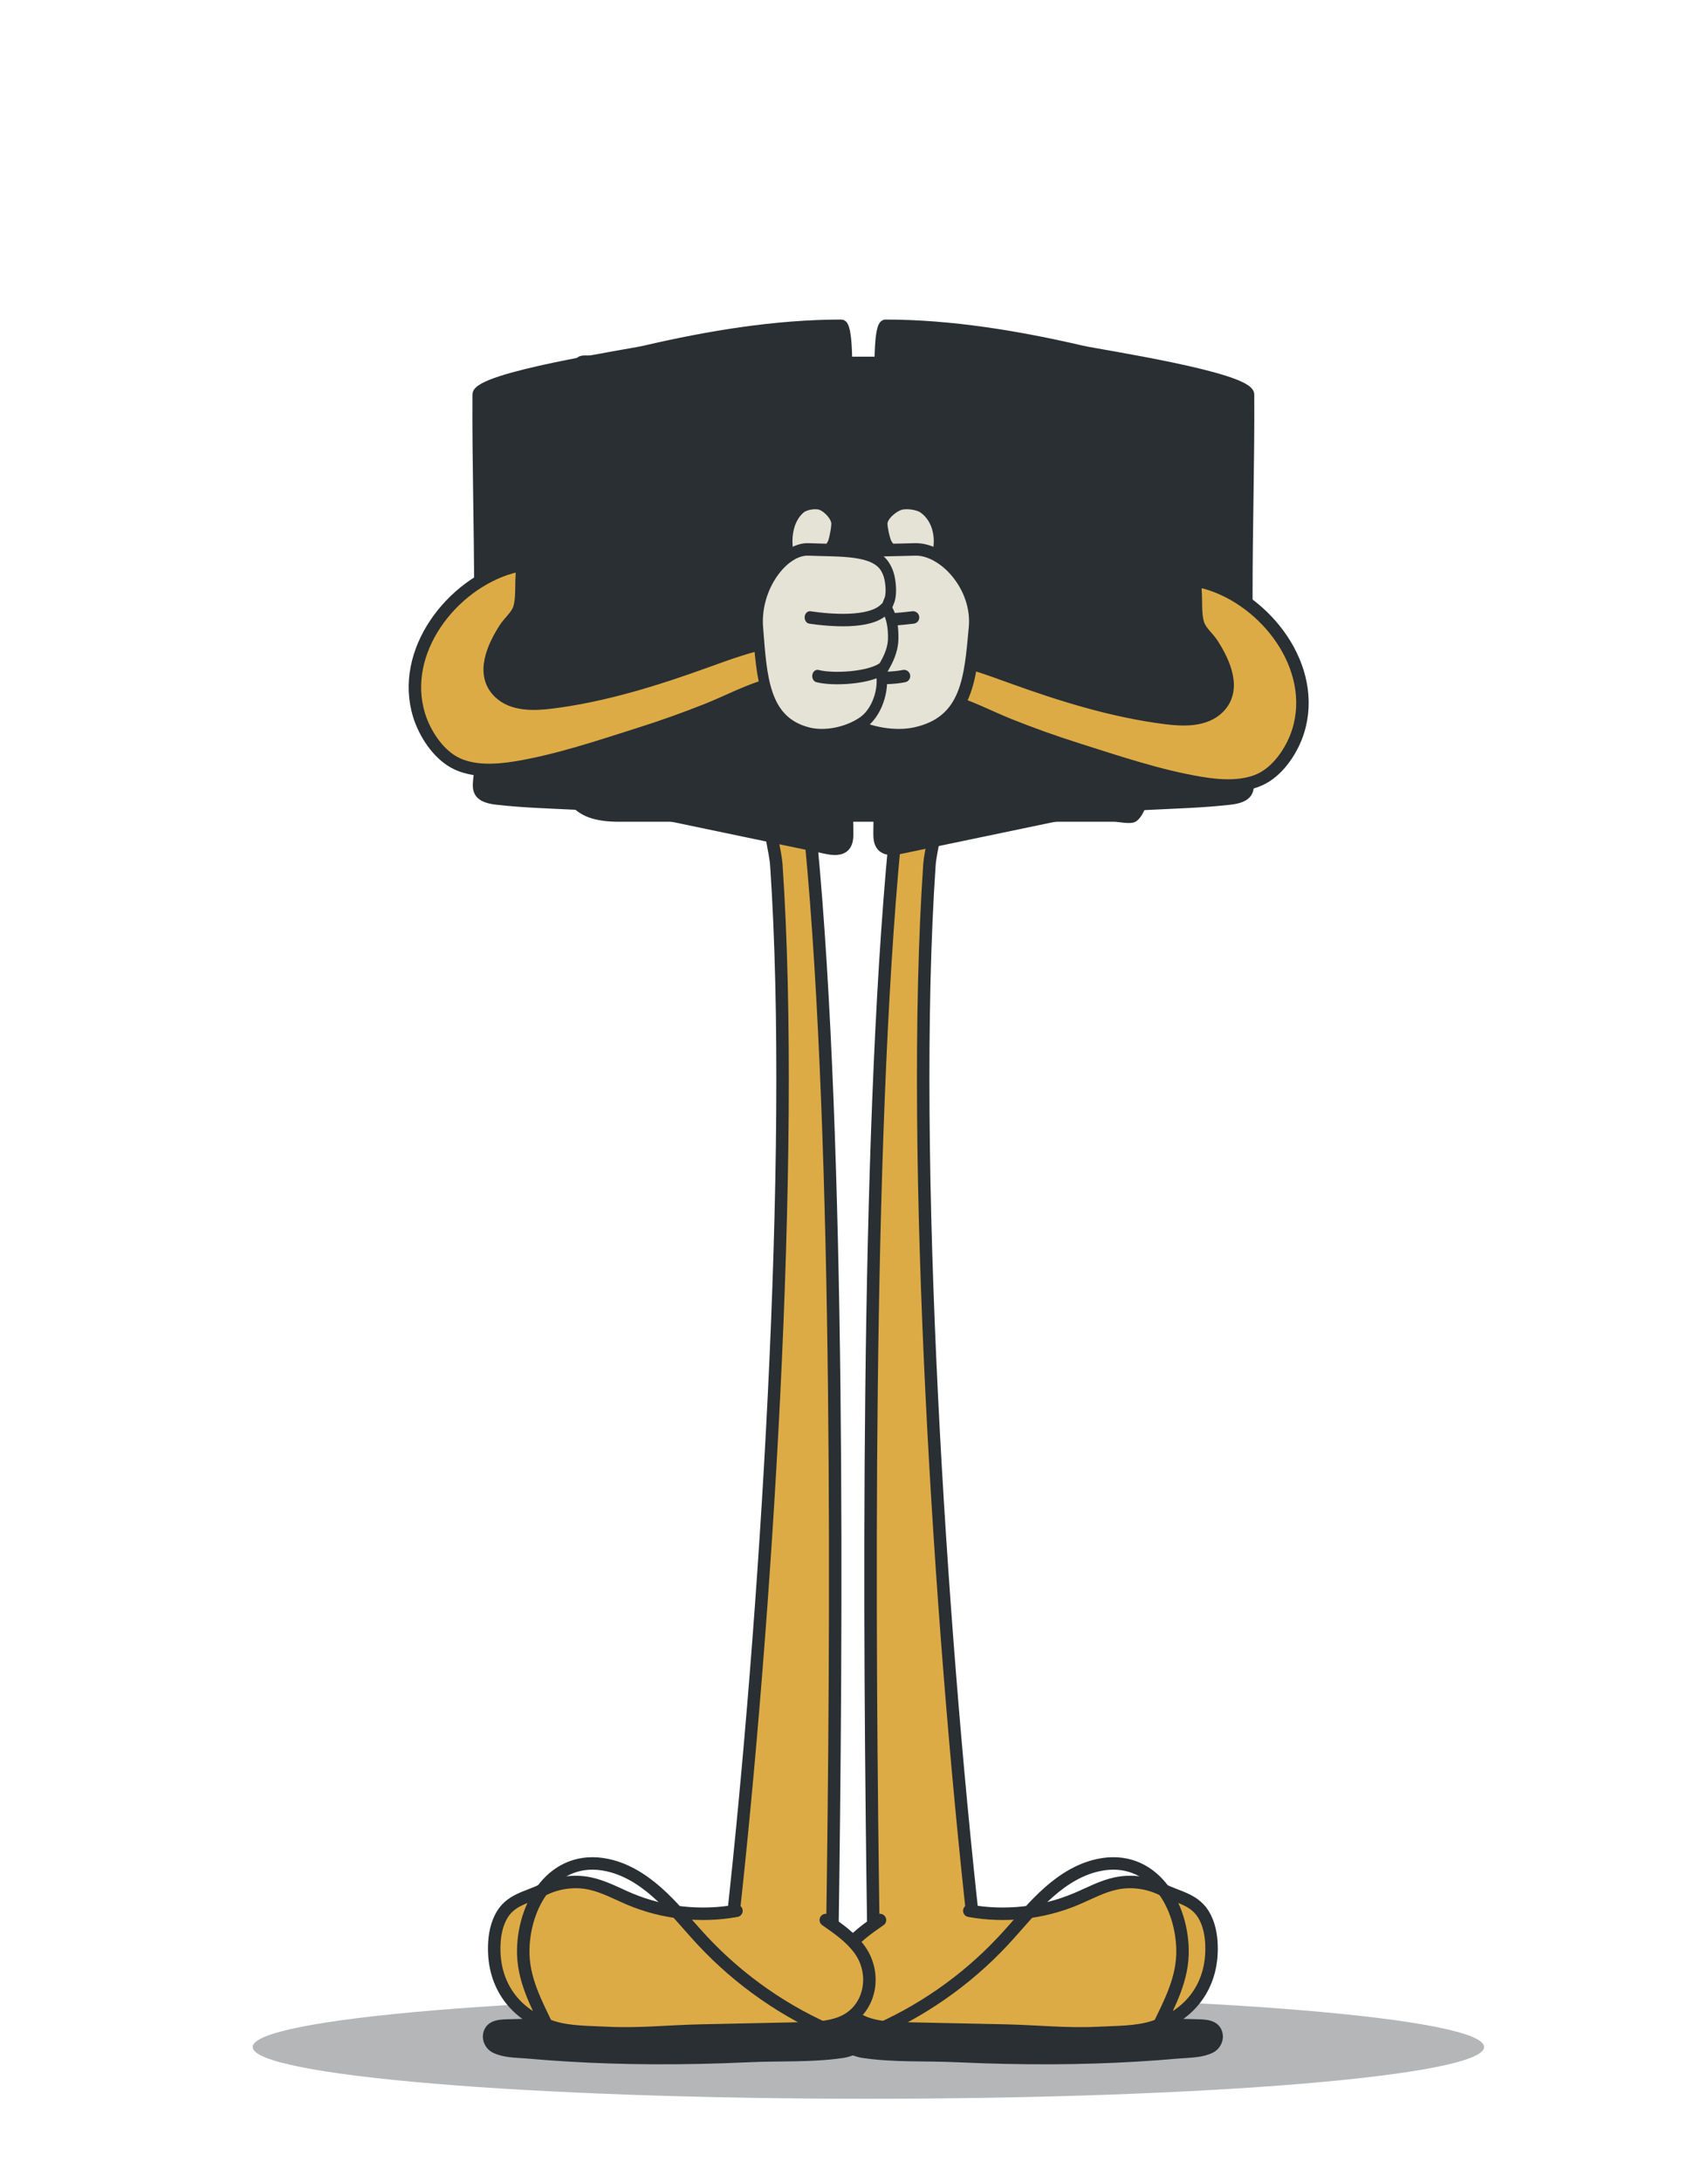 <svg xmlns="http://www.w3.org/2000/svg" xmlns:xlink="http://www.w3.org/1999/xlink" viewBox="0 0 548 700" width="548" height="700" preserveAspectRatio="xMidYMid meet" style="width: 100%; height: 100%; transform: translate3d(0px, 0px, 0px); content-visibility: visible;"><defs><clipPath id="__lottie_element_40"><rect width="548" height="700" x="0" y="0"></rect></clipPath></defs><g clip-path="url(#__lottie_element_40)"><g transform="matrix(0.91,0,0,1,274,350)" opacity="0.35" style="display: block;"><g opacity="1" transform="matrix(1,0,0,1,5.079,306.603)"><path fill="rgb(41,47,51)" fill-opacity="1" d=" M0,-16.603 C119.806,-16.603 217.079,-9.163 217.079,0 C217.079,9.163 119.806,16.603 0,16.603 C-119.806,16.603 -217.079,9.163 -217.079,0 C-217.079,-9.163 -119.806,-16.603 0,-16.603z"></path></g></g><g transform="matrix(1,0,0,1,148.5,241.5)" opacity="1" style="display: block;"><g opacity="1" transform="matrix(1,0,0,1,179.793,412.924)"><path fill="rgb(41,47,51)" fill-opacity="1" d=" M55.774,3.893 C53.742,4.176 51.639,4.214 49.683,4.389 C45.241,4.786 40.792,5.114 36.34,5.377 C27.432,5.904 18.509,6.172 9.584,6.22 C-0.717,6.276 -11.019,6.039 -21.308,5.567 C-31.348,5.106 -41.425,5.68 -51.396,4.195 C-54.541,3.727 -62.834,0.492 -58.326,-3.854 C-57.115,-5.021 -55.135,-5.099 -53.368,-5.098 C-17.232,-5.073 19.054,-6.276 55.174,-5.236 C58.004,-5.155 61.867,-5.343 62.51,-1.835 C62.835,-0.056 61.823,1.871 60.139,2.681 C58.786,3.331 57.3,3.681 55.774,3.893z"></path><path stroke-linecap="butt" stroke-linejoin="miter" fill-opacity="0" stroke-miterlimit="10" stroke="rgb(41,47,51)" stroke-opacity="1" stroke-width="3" d=" M55.774,3.893 C53.742,4.176 51.639,4.214 49.683,4.389 C45.241,4.786 40.792,5.114 36.34,5.377 C27.432,5.904 18.509,6.172 9.584,6.22 C-0.717,6.276 -11.019,6.039 -21.308,5.567 C-31.348,5.106 -41.425,5.68 -51.396,4.195 C-54.541,3.727 -62.834,0.492 -58.326,-3.854 C-57.115,-5.021 -55.135,-5.099 -53.368,-5.098 C-17.232,-5.073 19.054,-6.276 55.174,-5.236 C58.004,-5.155 61.867,-5.343 62.51,-1.835 C62.835,-0.056 61.823,1.871 60.139,2.681 C58.786,3.331 57.3,3.681 55.774,3.893z"></path></g><g opacity="1" transform="matrix(1,0,0,1,146.496,195.392)"><path fill="rgb(221,171,69)" fill-opacity="1" d=" M-14.732,185.392 C-16.191,86.702 -17.235,-69.278 -7.952,-166.739 C-7.257,-174.035 -5.499,-182.944 -0.41,-184.338 C3.437,-185.392 3.183,-180.987 4.566,-175.779 C5.95,-170.57 3.566,-164.797 3.191,-159.256 C-3.172,-65.254 6.864,86.191 17.234,179.47"></path><path stroke-linecap="round" stroke-linejoin="round" fill-opacity="0" stroke="rgb(41,47,51)" stroke-opacity="1" stroke-width="4" d=" M-14.732,185.392 C-16.191,86.702 -17.235,-69.278 -7.952,-166.739 C-7.257,-174.035 -5.499,-182.944 -0.41,-184.338 C3.437,-185.392 3.183,-180.987 4.566,-175.779 C5.95,-170.57 3.566,-164.797 3.191,-159.256 C-3.172,-65.254 6.864,86.191 17.234,179.47"></path></g><g opacity="1" transform="matrix(1,0,0,1,178.781,386.352)"><path fill="rgb(221,171,69)" fill-opacity="1" d=" M-16.286,-14.942 C-4.863,-12.866 7.154,-14.178 17.861,-18.669 C22.132,-20.46 26.248,-22.76 30.781,-23.711 C35.812,-24.766 41.181,-23.997 45.766,-21.693 C50.959,-19.084 56.433,-18.637 59.377,-12.82 C61.029,-9.555 61.502,-5.806 61.433,-2.148 C61.202,10.013 53.933,18.97 42.312,22.47 C37.053,24.054 30.606,23.962 25.149,24.245 C15.088,24.766 5.337,23.692 -4.687,23.478 C-15.353,23.25 -26.018,23.022 -36.684,22.795 C-41.178,22.699 -45.787,22.581 -49.958,20.907 C-59.342,17.142 -61.502,5.375 -55.812,-2.476 C-52.975,-6.39 -48.921,-9.22 -44.947,-11.973"></path><path stroke-linecap="round" stroke-linejoin="round" fill-opacity="0" stroke="rgb(41,47,51)" stroke-opacity="1" stroke-width="4" d=" M-16.286,-14.942 C-4.863,-12.866 7.154,-14.178 17.861,-18.669 C22.132,-20.46 26.248,-22.76 30.781,-23.711 C35.812,-24.766 41.181,-23.997 45.766,-21.693 C50.959,-19.084 56.433,-18.637 59.377,-12.82 C61.029,-9.555 61.502,-5.806 61.433,-2.148 C61.202,10.013 53.933,18.97 42.312,22.47 C37.053,24.054 30.606,23.962 25.149,24.245 C15.088,24.766 5.337,23.692 -4.687,23.478 C-15.353,23.25 -26.018,23.022 -36.684,22.795 C-41.178,22.699 -45.787,22.581 -49.958,20.907 C-59.342,17.142 -61.502,5.375 -55.812,-2.476 C-52.975,-6.39 -48.921,-9.22 -44.947,-11.973"></path></g><g opacity="1" transform="matrix(1,0,0,1,180.769,381.514)"><path stroke-linecap="butt" stroke-linejoin="miter" fill-opacity="0" stroke-miterlimit="10" stroke="rgb(41,47,51)" stroke-opacity="1" stroke-width="4" d=" M42.09,27.669 C46.033,19.48 50.332,11.687 50.133,2.32 C49.795,-13.544 39.228,-29.319 21.529,-24.367 C15.437,-22.662 10.119,-18.869 5.535,-14.509 C0.951,-10.149 -3.011,-5.187 -7.324,-0.559 C-19.317,12.308 -34.088,22.57 -50.332,29.319"></path></g><g opacity="1" transform="matrix(1,0,0,1,70.489,412.924)"><path fill="rgb(41,47,51)" fill-opacity="1" d=" M-55.773,3.893 C-53.741,4.176 -51.639,4.214 -49.683,4.389 C-45.241,4.786 -40.792,5.114 -36.34,5.377 C-27.432,5.904 -18.51,6.172 -9.585,6.22 C0.716,6.276 11.018,6.039 21.307,5.567 C31.347,5.106 41.425,5.68 51.396,4.195 C54.541,3.727 62.834,0.492 58.326,-3.854 C57.115,-5.021 55.134,-5.099 53.368,-5.098 C17.232,-5.073 -19.054,-6.276 -55.174,-5.236 C-58.004,-5.155 -61.867,-5.343 -62.51,-1.835 C-62.835,-0.056 -61.823,1.871 -60.139,2.681 C-58.786,3.331 -57.299,3.681 -55.773,3.893z"></path><path stroke-linecap="butt" stroke-linejoin="miter" fill-opacity="0" stroke-miterlimit="10" stroke="rgb(41,47,51)" stroke-opacity="1" stroke-width="3" d=" M-55.773,3.893 C-53.741,4.176 -51.639,4.214 -49.683,4.389 C-45.241,4.786 -40.792,5.114 -36.34,5.377 C-27.432,5.904 -18.51,6.172 -9.585,6.22 C0.716,6.276 11.018,6.039 21.307,5.567 C31.347,5.106 41.425,5.68 51.396,4.195 C54.541,3.727 62.834,0.492 58.326,-3.854 C57.115,-5.021 55.134,-5.099 53.368,-5.098 C17.232,-5.073 -19.054,-6.276 -55.174,-5.236 C-58.004,-5.155 -61.867,-5.343 -62.51,-1.835 C-62.835,-0.056 -61.823,1.871 -60.139,2.681 C-58.786,3.331 -57.299,3.681 -55.773,3.893z"></path></g><g opacity="1" transform="matrix(1,0,0,1,103.786,195.392)"><path fill="rgb(221,171,69)" fill-opacity="1" d=" M14.733,185.392 C16.192,86.702 17.235,-69.278 7.952,-166.739 C7.257,-174.035 5.5,-182.944 0.411,-184.338 C-3.436,-185.392 -3.183,-180.987 -4.566,-175.779 C-5.95,-170.57 -3.566,-164.797 -3.191,-159.256 C3.172,-65.254 -6.864,86.191 -17.234,179.47"></path><path stroke-linecap="round" stroke-linejoin="round" fill-opacity="0" stroke="rgb(41,47,51)" stroke-opacity="1" stroke-width="4" d=" M14.733,185.392 C16.192,86.702 17.235,-69.278 7.952,-166.739 C7.257,-174.035 5.5,-182.944 0.411,-184.338 C-3.436,-185.392 -3.183,-180.987 -4.566,-175.779 C-5.95,-170.57 -3.566,-164.797 -3.191,-159.256 C3.172,-65.254 -6.864,86.191 -17.234,179.47"></path></g><g opacity="1" transform="matrix(1,0,0,1,71.502,386.352)"><path fill="rgb(221,171,69)" fill-opacity="1" d=" M16.287,-14.942 C4.864,-12.866 -7.155,-14.178 -17.862,-18.669 C-22.133,-20.46 -26.248,-22.76 -30.781,-23.711 C-35.812,-24.766 -41.182,-23.997 -45.767,-21.693 C-50.96,-19.084 -56.433,-18.637 -59.377,-12.82 C-61.029,-9.555 -61.502,-5.806 -61.433,-2.148 C-61.202,10.013 -53.933,18.97 -42.312,22.47 C-37.053,24.054 -30.607,23.962 -25.15,24.245 C-15.089,24.766 -5.337,23.692 4.687,23.478 C15.353,23.25 26.019,23.022 36.685,22.795 C41.179,22.699 45.787,22.581 49.958,20.907 C59.342,17.142 61.502,5.375 55.812,-2.476 C52.975,-6.39 48.921,-9.22 44.947,-11.973"></path><path stroke-linecap="round" stroke-linejoin="round" fill-opacity="0" stroke="rgb(41,47,51)" stroke-opacity="1" stroke-width="4" d=" M16.287,-14.942 C4.864,-12.866 -7.155,-14.178 -17.862,-18.669 C-22.133,-20.46 -26.248,-22.76 -30.781,-23.711 C-35.812,-24.766 -41.182,-23.997 -45.767,-21.693 C-50.96,-19.084 -56.433,-18.637 -59.377,-12.82 C-61.029,-9.555 -61.502,-5.806 -61.433,-2.148 C-61.202,10.013 -53.933,18.97 -42.312,22.47 C-37.053,24.054 -30.607,23.962 -25.15,24.245 C-15.089,24.766 -5.337,23.692 4.687,23.478 C15.353,23.25 26.019,23.022 36.685,22.795 C41.179,22.699 45.787,22.581 49.958,20.907 C59.342,17.142 61.502,5.375 55.812,-2.476 C52.975,-6.39 48.921,-9.22 44.947,-11.973"></path></g><g opacity="1" transform="matrix(1,0,0,1,69.514,381.514)"><path stroke-linecap="butt" stroke-linejoin="miter" fill-opacity="0" stroke-miterlimit="10" stroke="rgb(41,47,51)" stroke-opacity="1" stroke-width="4" d=" M-42.089,27.669 C-46.032,19.48 -50.332,11.687 -50.133,2.32 C-49.795,-13.544 -39.228,-29.319 -21.529,-24.367 C-15.437,-22.662 -10.119,-18.869 -5.535,-14.509 C-0.951,-10.149 3.011,-5.187 7.324,-0.559 C19.317,12.308 34.089,22.57 50.333,29.319"></path></g></g><g style="display: none;" transform="matrix(1,0,0,1,139.5,105.5)" opacity="1"><g opacity="1" transform="matrix(1,0,0,1,132.361,85.033)"><path fill="rgb(221,171,69)" fill-opacity="1" d=" M118.684,68.705 C118.029,69.687 117.254,70.454 116.339,70.903 C115.289,71.418 114.095,71.538 112.93,71.649 C100.274,72.865 87.916,70.844 75.237,70.844 C75.237,70.844 -25.227,70.844 -25.227,70.844 C-25.227,70.844 -72.85,70.844 -72.85,70.844 C-83.861,70.844 -107.127,75.033 -114.406,66.912 C-119.8,60.895 -116.894,50.925 -116.928,43.688 C-116.973,33.935 -116.928,24.181 -116.928,14.428 C-116.928,14.428 -116.928,-30.618 -116.928,-30.618 C-116.928,-42.566 -122.361,-63.639 -107.529,-69.76 C-94.754,-75.032 -74.457,-71.984 -60.658,-71.984 C-60.658,-71.984 -9.331,-71.984 -9.331,-71.984 C-9.331,-71.984 89.637,-71.984 89.637,-71.984 C94.096,-71.984 98.338,-72.443 102.703,-72.138 C106.941,-71.842 112.717,-73.863 116.402,-71.088 C118.652,-69.393 119.349,-66.364 119.784,-63.58 C122.226,-47.949 121.124,-31.692 121.124,-15.923 C121.124,-15.923 121.124,28.979 121.124,28.979 C121.124,36.549 122.361,44.068 122.221,51.653 C122.147,55.619 121.61,64.317 118.684,68.705z"></path><path stroke-linecap="butt" stroke-linejoin="miter" fill-opacity="0" stroke-miterlimit="10" stroke="rgb(41,47,51)" stroke-opacity="1" stroke-width="4" d=" M118.684,68.705 C118.029,69.687 117.254,70.454 116.339,70.903 C115.289,71.418 114.095,71.538 112.93,71.649 C100.274,72.865 87.916,70.844 75.237,70.844 C75.237,70.844 -25.227,70.844 -25.227,70.844 C-25.227,70.844 -72.85,70.844 -72.85,70.844 C-83.861,70.844 -107.127,75.033 -114.406,66.912 C-119.8,60.895 -116.894,50.925 -116.928,43.688 C-116.973,33.935 -116.928,24.181 -116.928,14.428 C-116.928,14.428 -116.928,-30.618 -116.928,-30.618 C-116.928,-42.566 -122.361,-63.639 -107.529,-69.76 C-94.754,-75.032 -74.457,-71.984 -60.658,-71.984 C-60.658,-71.984 -9.331,-71.984 -9.331,-71.984 C-9.331,-71.984 89.637,-71.984 89.637,-71.984 C94.096,-71.984 98.338,-72.443 102.703,-72.138 C106.941,-71.842 112.717,-73.863 116.402,-71.088 C118.652,-69.393 119.349,-66.364 119.784,-63.58 C122.226,-47.949 121.124,-31.692 121.124,-15.923 C121.124,-15.923 121.124,28.979 121.124,28.979 C121.124,36.549 122.361,44.068 122.221,51.653 C122.147,55.619 121.61,64.317 118.684,68.705z"></path></g><g opacity="1" transform="matrix(1,0,0,1,93.413,40.621)"><path stroke-linecap="round" stroke-linejoin="round" fill-opacity="0" stroke="rgb(41,47,51)" stroke-opacity="1" stroke-width="4" d=" M-8.453,4.699 C-6.698,-1.42 2.462,-4.699 8.453,-1.354"></path></g><g opacity="1" transform="matrix(1,0,0,1,168.197,37.506)"><path stroke-linecap="round" stroke-linejoin="round" fill-opacity="0" stroke="rgb(41,47,51)" stroke-opacity="1" stroke-width="4" d=" M-11.044,1.036 C-4.423,-3.082 5.507,-2.163 11.044,3.082"></path></g><g opacity="1" transform="matrix(1,0,0,1,100.26,65.657)"><path fill="rgb(229,226,214)" fill-opacity="1" d=" M-12.039,4.592 C-5.773,-0.738 4.339,-2.047 12.039,1.472 C9.036,-2.492 3.729,-4.592 -1.21,-4.011 C-6.149,-3.431 -10.038,0.04 -12.039,4.592z"></path><path stroke-linecap="round" stroke-linejoin="round" fill-opacity="0" stroke="rgb(41,47,51)" stroke-opacity="1" stroke-width="4" d=" M-12.039,4.592 C-5.773,-0.738 4.339,-2.047 12.039,1.472 C9.036,-2.492 3.729,-4.592 -1.21,-4.011 C-6.149,-3.431 -10.038,0.04 -12.039,4.592z"></path></g><g opacity="1" transform="matrix(1,0,0,1,158.429,62.33)"><path fill="rgb(229,226,214)" fill-opacity="1" d=" M12.207,2.43 C4.912,-1.828 -5.431,-1.358 -12.207,3.538 C-9.422,-0.492 -4.914,-3.037 -0.022,-3.288 C4.869,-3.538 9.025,-1.294 12.207,2.43z"></path><path stroke-linecap="round" stroke-linejoin="round" fill-opacity="0" stroke="rgb(41,47,51)" stroke-opacity="1" stroke-width="4" d=" M12.207,2.43 C4.912,-1.828 -5.431,-1.358 -12.207,3.538 C-9.422,-0.492 -4.914,-3.037 -0.022,-3.288 C4.869,-3.538 9.025,-1.294 12.207,2.43z"></path></g><g opacity="1" transform="matrix(1,0,0,1,183.411,60.51)"><path fill="rgb(229,226,214)" fill-opacity="1" d=" M-4.169,1.657 C-1.389,0.552 1.389,-0.552 4.169,-1.657"></path><path stroke-linecap="round" stroke-linejoin="round" fill-opacity="0" stroke="rgb(41,47,51)" stroke-opacity="1" stroke-width="4" d=" M-4.169,1.657 C-1.389,0.552 1.389,-0.552 4.169,-1.657"></path></g><g opacity="1" transform="matrix(1,0,0,1,74.735,65.867)"><path fill="rgb(229,226,214)" fill-opacity="1" d=" M4.608,2.523 C1.536,0.841 -1.537,-0.841 -4.608,-2.523"></path><path stroke-linecap="round" stroke-linejoin="round" fill-opacity="0" stroke="rgb(41,47,51)" stroke-opacity="1" stroke-width="4" d=" M4.608,2.523 C1.536,0.841 -1.537,-0.841 -4.608,-2.523"></path></g><g opacity="1" transform="matrix(1,0,0,1,182.481,70.25)"><path fill="rgb(229,226,214)" fill-opacity="1" d=" M-3.239,-1.251 C-1.08,-0.417 1.08,0.418 3.239,1.251"></path><path stroke-linecap="round" stroke-linejoin="round" fill-opacity="0" stroke="rgb(41,47,51)" stroke-opacity="1" stroke-width="4" d=" M-3.239,-1.251 C-1.08,-0.417 1.08,0.418 3.239,1.251"></path></g><g opacity="1" transform="matrix(1,0,0,1,77.224,76.075)"><path fill="rgb(229,226,214)" fill-opacity="1" d=" M4.064,-2.062 C1.355,-0.688 -1.355,0.688 -4.064,2.062"></path><path stroke-linecap="round" stroke-linejoin="round" fill-opacity="0" stroke="rgb(41,47,51)" stroke-opacity="1" stroke-width="4" d=" M4.064,-2.062 C1.355,-0.688 -1.355,0.688 -4.064,2.062"></path></g><g opacity="1" transform="matrix(1,0,0,1,130.84,107.422)"><path fill="rgb(229,226,214)" fill-opacity="1" d=" M-58.034,-16.442 C-58.702,-15.734 -59.311,-14.96 -59.848,-14.117 C-64.83,-6.3 -61.929,4.996 -55.467,11.482 C-48.785,18.188 -40.059,19.946 -31.534,22.361 C-22.582,24.897 -13.208,25.916 -3.937,25.851 C9.875,25.755 23.673,23.059 36.594,17.878 C45.924,14.137 61.089,8.458 63.464,-3.351 C64.831,-10.15 62.025,-17.684 56.645,-21.656 C51.219,-25.661 43.979,-25.917 37.564,-24.222 C31.15,-22.526 25.286,-19.1 19.292,-16.143 C11.728,-12.41 4.832,-10.78 -3.42,-11.14 C-11.108,-11.476 -17.842,-15.955 -25.016,-18.367 C-31.014,-20.384 -37.14,-22.421 -43.431,-22.329 C-48.764,-22.251 -54.319,-20.378 -58.034,-16.442z"></path><path stroke-linecap="round" stroke-linejoin="round" fill-opacity="0" stroke="rgb(41,47,51)" stroke-opacity="1" stroke-width="4" d=" M-58.034,-16.442 C-58.702,-15.734 -59.311,-14.96 -59.848,-14.117 C-64.83,-6.3 -61.929,4.996 -55.467,11.482 C-48.785,18.188 -40.059,19.946 -31.534,22.361 C-22.582,24.897 -13.208,25.916 -3.937,25.851 C9.875,25.755 23.673,23.059 36.594,17.878 C45.924,14.137 61.089,8.458 63.464,-3.351 C64.831,-10.15 62.025,-17.684 56.645,-21.656 C51.219,-25.661 43.979,-25.917 37.564,-24.222 C31.15,-22.526 25.286,-19.1 19.292,-16.143 C11.728,-12.41 4.832,-10.78 -3.42,-11.14 C-11.108,-11.476 -17.842,-15.955 -25.016,-18.367 C-31.014,-20.384 -37.14,-22.421 -43.431,-22.329 C-48.764,-22.251 -54.319,-20.378 -58.034,-16.442z"></path></g><g opacity="1" transform="matrix(1,0,0,1,100.762,109.813)"><path fill="rgb(229,226,214)" fill-opacity="1" d=" M1.457,-19.97 C0.851,-12.303 -0.851,12.304 -1.457,19.97"></path><path stroke-linecap="round" stroke-linejoin="round" fill-opacity="0" stroke="rgb(41,47,51)" stroke-opacity="1" stroke-width="4" d=" M1.457,-19.97 C0.851,-12.303 -0.851,12.304 -1.457,19.97"></path></g><g opacity="1" transform="matrix(1,0,0,1,131.635,114.089)"><path fill="rgb(229,226,214)" fill-opacity="1" d=" M-0.076,-17.803 C-0.282,-6.345 0.282,6.13 -0.076,17.803"></path><path stroke-linecap="round" stroke-linejoin="round" fill-opacity="0" stroke="rgb(41,47,51)" stroke-opacity="1" stroke-width="4" d=" M-0.076,-17.803 C-0.282,-6.345 0.282,6.13 -0.076,17.803"></path></g><g opacity="1" transform="matrix(1,0,0,1,163.225,106.056)"><path fill="rgb(229,226,214)" fill-opacity="1" d=" M-4.209,-19.244 C-2.426,-8.737 1.917,9.016 4.209,19.244"></path><path stroke-linecap="round" stroke-linejoin="round" fill-opacity="0" stroke="rgb(41,47,51)" stroke-opacity="1" stroke-width="4" d=" M-4.209,-19.244 C-2.426,-8.737 1.917,9.016 4.209,19.244"></path></g></g><g transform="matrix(0.81,0,0,-1,153.715,270.5)" opacity="1" style="display: block;"><g opacity="1" transform="matrix(1,0,0,1,148.302,62.186)"><path fill="rgb(41,47,51)" fill-opacity="1" d=" M-111.523,-48.315 C-107.916,-52.021 -102.45,-53.772 -92.859,-53.772 C-92.859,-53.772 -65.279,-53.772 -65.279,-53.772 C-65.279,-53.772 55.816,-53.772 55.816,-53.772 C55.816,-53.772 103.388,-53.772 103.388,-53.772 C105.162,-53.772 109.824,-54.686 111.347,-53.779 C117.574,-50.069 121.273,-23.485 123.584,-16.18 C128.324,-1.198 133.063,13.784 137.803,28.765 C139.298,33.49 140.802,38.555 139.425,43.315 C136.136,54.686 121.743,51.762 112.903,51.465 C96.978,50.931 81.058,50.779 65.125,50.779 C65.125,50.779 -53.455,50.779 -53.455,50.779 C-77.112,50.779 -100.513,49.745 -124.08,49.987 C-128.018,50.027 -132.421,49.886 -135.184,47.08 C-140.802,41.377 -134.448,25.45 -132.742,18.455 C-129.078,3.437 -124.475,-11.417 -120.352,-26.317 C-117.488,-36.671 -115.832,-43.888 -111.523,-48.315z"></path><path stroke-linecap="butt" stroke-linejoin="miter" fill-opacity="0" stroke-miterlimit="10" stroke="rgb(41,47,51)" stroke-opacity="1" stroke-width="3" d=" M-111.523,-48.315 C-107.916,-52.021 -102.45,-53.772 -92.859,-53.772 C-92.859,-53.772 -65.279,-53.772 -65.279,-53.772 C-65.279,-53.772 55.816,-53.772 55.816,-53.772 C55.816,-53.772 103.388,-53.772 103.388,-53.772 C105.162,-53.772 109.824,-54.686 111.347,-53.779 C117.574,-50.069 121.273,-23.485 123.584,-16.18 C128.324,-1.198 133.063,13.784 137.803,28.765 C139.298,33.49 140.802,38.555 139.425,43.315 C136.136,54.686 121.743,51.762 112.903,51.465 C96.978,50.931 81.058,50.779 65.125,50.779 C65.125,50.779 -53.455,50.779 -53.455,50.779 C-77.112,50.779 -100.513,49.745 -124.08,49.987 C-128.018,50.027 -132.421,49.886 -135.184,47.08 C-140.802,41.377 -134.448,25.45 -132.742,18.455 C-129.078,3.437 -124.475,-11.417 -120.352,-26.317 C-117.488,-36.671 -115.832,-43.888 -111.523,-48.315z"></path></g></g><g transform="matrix(-0.81,0,0,1,396.285,107.5)" opacity="1" style="display: block;"><g opacity="1" transform="matrix(1,0,0,1,148.302,62.186)"><path fill="rgb(41,47,51)" fill-opacity="1" d=" M-111.523,-48.315 C-107.916,-52.021 -102.45,-53.772 -92.859,-53.772 C-92.859,-53.772 -65.279,-53.772 -65.279,-53.772 C-65.279,-53.772 55.816,-53.772 55.816,-53.772 C55.816,-53.772 103.388,-53.772 103.388,-53.772 C105.162,-53.772 109.824,-54.686 111.347,-53.779 C117.574,-50.069 121.273,-23.485 123.584,-16.18 C128.324,-1.198 133.063,13.784 137.803,28.765 C139.298,33.49 140.802,38.555 139.425,43.315 C136.136,54.686 121.743,51.762 112.903,51.465 C96.978,50.931 81.058,50.779 65.125,50.779 C65.125,50.779 -53.455,50.779 -53.455,50.779 C-77.112,50.779 -100.513,49.745 -124.08,49.987 C-128.018,50.027 -132.421,49.886 -135.184,47.08 C-140.802,41.377 -134.448,25.45 -132.742,18.455 C-129.078,3.437 -124.475,-11.417 -120.352,-26.317 C-117.488,-36.671 -115.832,-43.888 -111.523,-48.315z"></path><path stroke-linecap="butt" stroke-linejoin="miter" fill-opacity="0" stroke-miterlimit="10" stroke="rgb(41,47,51)" stroke-opacity="1" stroke-width="3" d=" M-111.523,-48.315 C-107.916,-52.021 -102.45,-53.772 -92.859,-53.772 C-92.859,-53.772 -65.279,-53.772 -65.279,-53.772 C-65.279,-53.772 55.816,-53.772 55.816,-53.772 C55.816,-53.772 103.388,-53.772 103.388,-53.772 C105.162,-53.772 109.824,-54.686 111.347,-53.779 C117.574,-50.069 121.273,-23.485 123.584,-16.18 C128.324,-1.198 133.063,13.784 137.803,28.765 C139.298,33.49 140.802,38.555 139.425,43.315 C136.136,54.686 121.743,51.762 112.903,51.465 C96.978,50.931 81.058,50.779 65.125,50.779 C65.125,50.779 -53.455,50.779 -53.455,50.779 C-77.112,50.779 -100.513,49.745 -124.08,49.987 C-128.018,50.027 -132.421,49.886 -135.184,47.08 C-140.802,41.377 -134.448,25.45 -132.742,18.455 C-129.078,3.437 -124.475,-11.417 -120.352,-26.317 C-117.488,-36.671 -115.832,-43.888 -111.523,-48.315z"></path></g></g><g transform="matrix(-1,0,0,1,282,96.5)" opacity="1" style="display: block;"><g opacity="1" transform="matrix(1,0,0,1,68.636,92.08)"><path fill="rgb(41,47,51)" fill-opacity="1" d=" M58.868,66.467 C57.945,67.231 56.417,67.778 53.944,68.058 C36.661,70.01 19.411,68.982 2.363,72.542 C-15.641,76.302 -33.645,80.059 -51.65,83.817 C-53.786,84.263 -56.36,84.58 -57.833,82.969 C-58.894,81.808 -58.944,80.073 -58.935,78.5 C-58.812,57.673 -57.355,37.239 -57.355,16.455 C-57.355,2.554 -56.409,-11.341 -56.499,-25.243 C-56.525,-29.252 -61.137,-84.58 -56.557,-84.58 C-35.494,-84.58 -13.846,-80.967 6.611,-76.209 C11.654,-75.035 60.254,-67.743 60.285,-62.039 C60.405,-40.852 59.745,-19.716 59.745,1.456 C59.745,1.456 59.745,39.251 59.745,39.251 C59.745,39.251 59.745,57.688 59.745,57.688 C59.745,61.405 61.136,64.589 58.868,66.467z"></path><path stroke-linecap="butt" stroke-linejoin="miter" fill-opacity="0" stroke-miterlimit="10" stroke="rgb(41,47,51)" stroke-opacity="1" stroke-width="3" d=" M58.868,66.467 C57.945,67.231 56.417,67.778 53.944,68.058 C36.661,70.01 19.411,68.982 2.363,72.542 C-15.641,76.302 -33.645,80.059 -51.65,83.817 C-53.786,84.263 -56.36,84.58 -57.833,82.969 C-58.894,81.808 -58.944,80.073 -58.935,78.5 C-58.812,57.673 -57.355,37.239 -57.355,16.455 C-57.355,2.554 -56.409,-11.341 -56.499,-25.243 C-56.525,-29.252 -61.137,-84.58 -56.557,-84.58 C-35.494,-84.58 -13.846,-80.967 6.611,-76.209 C11.654,-75.035 60.254,-67.743 60.285,-62.039 C60.405,-40.852 59.745,-19.716 59.745,1.456 C59.745,1.456 59.745,39.251 59.745,39.251 C59.745,39.251 59.745,57.688 59.745,57.688 C59.745,61.405 61.136,64.589 58.868,66.467z"></path></g></g><g transform="matrix(1,0,0,1,272,96.5)" opacity="1" style="display: block;"><g opacity="1" transform="matrix(1,0,0,1,68.636,92.08)"><path fill="rgb(41,47,51)" fill-opacity="1" d=" M58.868,66.467 C57.945,67.231 56.417,67.778 53.944,68.058 C36.661,70.01 19.411,68.982 2.363,72.542 C-15.641,76.302 -33.645,80.059 -51.65,83.817 C-53.786,84.263 -56.36,84.58 -57.833,82.969 C-58.894,81.808 -58.944,80.073 -58.935,78.5 C-58.812,57.673 -57.355,37.239 -57.355,16.455 C-57.355,2.554 -56.409,-11.341 -56.499,-25.243 C-56.525,-29.252 -61.137,-84.58 -56.557,-84.58 C-35.494,-84.58 -13.846,-80.967 6.611,-76.209 C11.654,-75.035 60.254,-67.743 60.285,-62.039 C60.405,-40.852 59.745,-19.716 59.745,1.456 C59.745,1.456 59.745,39.251 59.745,39.251 C59.745,39.251 59.745,57.688 59.745,57.688 C59.745,61.405 61.136,64.589 58.868,66.467z"></path><path stroke-linecap="butt" stroke-linejoin="miter" fill-opacity="0" stroke-miterlimit="10" stroke="rgb(41,47,51)" stroke-opacity="1" stroke-width="3" d=" M58.868,66.467 C57.945,67.231 56.417,67.778 53.944,68.058 C36.661,70.01 19.411,68.982 2.363,72.542 C-15.641,76.302 -33.645,80.059 -51.65,83.817 C-53.786,84.263 -56.36,84.58 -57.833,82.969 C-58.894,81.808 -58.944,80.073 -58.935,78.5 C-58.812,57.673 -57.355,37.239 -57.355,16.455 C-57.355,2.554 -56.409,-11.341 -56.499,-25.243 C-56.525,-29.252 -61.137,-84.58 -56.557,-84.58 C-35.494,-84.58 -13.846,-80.967 6.611,-76.209 C11.654,-75.035 60.254,-67.743 60.285,-62.039 C60.405,-40.852 59.745,-19.716 59.745,1.456 C59.745,1.456 59.745,39.251 59.745,39.251 C59.745,39.251 59.745,57.688 59.745,57.688 C59.745,61.405 61.136,64.589 58.868,66.467z"></path></g></g><g transform="matrix(1,0,0,1,293,176.5)" opacity="1" style="display: block;"><g opacity="1" transform="matrix(1,0,0,1,69.929,43.114)"><path fill="rgb(221,171,69)" fill-opacity="1" d=" M-59.929,-8.906 C-52.629,-7.579 -45.642,-5.009 -38.688,-2.492 C-22.63,3.319 -5.903,8.564 11.123,10.701 C16.997,11.438 23.719,11.576 27.946,7.43 C33.915,1.575 29.766,-7.242 26.043,-13.029 C24.606,-15.262 22.19,-17.048 21.423,-19.628 C20.519,-22.668 20.886,-26.739 20.641,-29.915 C20.573,-30.801 20.551,-31.817 21.196,-32.427 C21.921,-33.114 23.084,-32.92 24.045,-32.646 C43.24,-27.169 59.929,-5.513 53.587,14.872 C51.813,20.576 47.691,26.996 42.302,29.935 C36.472,33.114 28.691,32.594 22.358,31.542 C8.984,29.319 -4.322,24.799 -17.234,20.716 C-24.594,18.389 -31.867,15.79 -39.035,12.926 C-45.725,10.252 -52.23,6.732 -59.13,4.892"></path><path stroke-linecap="round" stroke-linejoin="round" fill-opacity="0" stroke="rgb(41,47,51)" stroke-opacity="1" stroke-width="4" d=" M-59.929,-8.906 C-52.629,-7.579 -45.642,-5.009 -38.688,-2.492 C-22.63,3.319 -5.903,8.564 11.123,10.701 C16.997,11.438 23.719,11.576 27.946,7.43 C33.915,1.575 29.766,-7.242 26.043,-13.029 C24.606,-15.262 22.19,-17.048 21.423,-19.628 C20.519,-22.668 20.886,-26.739 20.641,-29.915 C20.573,-30.801 20.551,-31.817 21.196,-32.427 C21.921,-33.114 23.084,-32.92 24.045,-32.646 C43.24,-27.169 59.929,-5.513 53.587,14.872 C51.813,20.576 47.691,26.996 42.302,29.935 C36.472,33.114 28.691,32.594 22.358,31.542 C8.984,29.319 -4.322,24.799 -17.234,20.716 C-24.594,18.389 -31.867,15.79 -39.035,12.926 C-45.725,10.252 -52.23,6.732 -59.13,4.892"></path></g></g><g transform="matrix(-1,0,0,1,258,171.5)" opacity="1" style="display: block;"><g opacity="1" transform="matrix(1,0,0,1,69.929,43.114)"><path fill="rgb(221,171,69)" fill-opacity="1" d=" M-59.929,-8.906 C-52.629,-7.579 -45.642,-5.009 -38.688,-2.492 C-22.63,3.319 -5.903,8.564 11.123,10.701 C16.997,11.438 23.719,11.576 27.946,7.43 C33.915,1.575 29.766,-7.242 26.043,-13.029 C24.606,-15.262 22.19,-17.048 21.423,-19.628 C20.519,-22.668 20.886,-26.739 20.641,-29.915 C20.573,-30.801 20.551,-31.817 21.196,-32.427 C21.921,-33.114 23.084,-32.92 24.045,-32.646 C43.24,-27.169 59.929,-5.513 53.587,14.872 C51.813,20.576 47.691,26.996 42.302,29.935 C36.472,33.114 28.691,32.594 22.358,31.542 C8.984,29.319 -4.322,24.799 -17.234,20.716 C-24.594,18.389 -31.867,15.79 -39.035,12.926 C-45.725,10.252 -52.23,6.732 -59.13,4.892"></path><path stroke-linecap="round" stroke-linejoin="round" fill-opacity="0" stroke="rgb(41,47,51)" stroke-opacity="1" stroke-width="4" d=" M-59.929,-8.906 C-52.629,-7.579 -45.642,-5.009 -38.688,-2.492 C-22.63,3.319 -5.903,8.564 11.123,10.701 C16.997,11.438 23.719,11.576 27.946,7.43 C33.915,1.575 29.766,-7.242 26.043,-13.029 C24.606,-15.262 22.19,-17.048 21.423,-19.628 C20.519,-22.668 20.886,-26.739 20.641,-29.915 C20.573,-30.801 20.551,-31.817 21.196,-32.427 C21.921,-33.114 23.084,-32.92 24.045,-32.646 C43.24,-27.169 59.929,-5.513 53.587,14.872 C51.813,20.576 47.691,26.996 42.302,29.935 C36.472,33.114 28.691,32.594 22.358,31.542 C8.984,29.319 -4.322,24.799 -17.234,20.716 C-24.594,18.389 -31.867,15.79 -39.035,12.926 C-45.725,10.252 -52.23,6.732 -59.13,4.892"></path></g></g><g transform="matrix(1,0,0,1,251,151)" opacity="1" style="display: block;"><g opacity="1" transform="matrix(1,0,0,1,41.357,24.416)"><path fill="rgb(229,226,214)" fill-opacity="1" d=" M8.872,1.498 C9.754,-2.128 9.377,-8.852 4.196,-12.613 C2.22,-14.047 -1.932,-14.416 -3.813,-13.751 C-6.328,-12.861 -9.318,-10.211 -9.594,-7.805 C-9.754,-6.413 -8.858,-2.541 -8.288,-1.239 C-7.685,0.138 1.914,13.583 3.261,13.867 C5.869,14.415 7.386,7.607 8.872,1.498z"></path><path stroke-linecap="butt" stroke-linejoin="miter" fill-opacity="0" stroke-miterlimit="10" stroke="rgb(41,47,51)" stroke-opacity="1" stroke-width="4" d=" M8.872,1.498 C9.754,-2.128 9.377,-8.852 4.196,-12.613 C2.22,-14.047 -1.932,-14.416 -3.813,-13.751 C-6.328,-12.861 -9.318,-10.211 -9.594,-7.805 C-9.754,-6.413 -8.858,-2.541 -8.288,-1.239 C-7.685,0.138 1.914,13.583 3.261,13.867 C5.869,14.415 7.386,7.607 8.872,1.498z"></path></g><g opacity="1" transform="matrix(1,0,0,1,36.536,55.29)"><path fill="rgb(229,226,214)" fill-opacity="1" d=" M6.024,29.009 C-0.37,30.378 -8.858,28.934 -14.706,25.57 C-20.169,22.428 -23.138,15.066 -21.831,9.38 C-21.706,8.838 -26.336,4.152 -26.46,-1.312 C-26.536,-4.622 -26.074,-8.413 -23.852,-11.189 C-23.771,-11.291 -25.119,-13.874 -25.216,-14.232 C-25.559,-15.501 -25.611,-16.768 -25.507,-18.059 C-25.319,-20.391 -24.846,-22.478 -23.342,-24.501 C-18.98,-30.366 -6.296,-29.637 5.95,-30.057 C15.33,-30.378 26.536,-18.194 25.287,-4.941 C23.801,10.813 23.118,25.348 6.024,29.009z"></path><path stroke-linecap="round" stroke-linejoin="round" fill-opacity="0" stroke="rgb(41,47,51)" stroke-opacity="1" stroke-width="4" d=" M6.024,29.009 C-0.37,30.378 -8.858,28.934 -14.706,25.57 C-20.169,22.428 -23.138,15.066 -21.831,9.38 C-21.706,8.838 -26.336,4.152 -26.46,-1.312 C-26.536,-4.622 -26.074,-8.413 -23.852,-11.189 C-23.771,-11.291 -25.119,-13.874 -25.216,-14.232 C-25.559,-15.501 -25.611,-16.768 -25.507,-18.059 C-25.319,-20.391 -24.846,-22.478 -23.342,-24.501 C-18.98,-30.366 -6.296,-29.637 5.95,-30.057 C15.33,-30.378 26.536,-18.194 25.287,-4.941 C23.801,10.813 23.118,25.348 6.024,29.009z"></path></g><g opacity="1" transform="matrix(1,0,0,1,26.541,65.254)"><path fill="rgb(229,226,214)" fill-opacity="1" d=" M-12.497,-1.907 C-7.485,1.25 6.459,1.907 12.497,0.609"></path><path stroke-linecap="round" stroke-linejoin="round" fill-opacity="0" stroke="rgb(41,47,51)" stroke-opacity="1" stroke-width="4" d=" M-12.497,-1.907 C-7.485,1.25 6.459,1.907 12.497,0.609"></path></g><g opacity="1" transform="matrix(1,0,0,1,27.638,46.743)"><path fill="rgb(229,226,214)" fill-opacity="1" d=" M-14.3,-2.436 C-8.844,2.436 6.837,1.245 14.3,0.314"></path><path stroke-linecap="round" stroke-linejoin="round" fill-opacity="0" stroke="rgb(41,47,51)" stroke-opacity="1" stroke-width="4" d=" M-14.3,-2.436 C-8.844,2.436 6.837,1.245 14.3,0.314"></path></g></g><g transform="matrix(-0.839,0,0,1,295.031,151)" opacity="1" style="display: block;"><g opacity="1" transform="matrix(1,0,0,1,41.357,24.416)"><path fill="rgb(229,226,214)" fill-opacity="1" d=" M8.872,1.498 C9.754,-2.128 9.377,-8.852 4.196,-12.613 C2.22,-14.047 -1.932,-14.416 -3.813,-13.751 C-6.328,-12.861 -9.318,-10.211 -9.594,-7.805 C-9.754,-6.413 -8.858,-2.541 -8.288,-1.239 C-7.685,0.138 1.914,13.583 3.261,13.867 C5.869,14.415 7.386,7.607 8.872,1.498z"></path><path stroke-linecap="butt" stroke-linejoin="miter" fill-opacity="0" stroke-miterlimit="10" stroke="rgb(41,47,51)" stroke-opacity="1" stroke-width="4" d=" M8.872,1.498 C9.754,-2.128 9.377,-8.852 4.196,-12.613 C2.22,-14.047 -1.932,-14.416 -3.813,-13.751 C-6.328,-12.861 -9.318,-10.211 -9.594,-7.805 C-9.754,-6.413 -8.858,-2.541 -8.288,-1.239 C-7.685,0.138 1.914,13.583 3.261,13.867 C5.869,14.415 7.386,7.607 8.872,1.498z"></path></g><g opacity="1" transform="matrix(1,0,0,1,36.536,55.29)"><path fill="rgb(229,226,214)" fill-opacity="1" d=" M6.024,29.009 C-0.37,30.378 -8.858,28.934 -14.706,25.57 C-20.169,22.428 -23.138,15.066 -21.831,9.38 C-21.706,8.838 -26.336,4.152 -26.46,-1.312 C-26.536,-4.622 -26.074,-8.413 -23.852,-11.189 C-23.771,-11.291 -25.119,-13.874 -25.216,-14.232 C-25.559,-15.501 -25.611,-16.768 -25.507,-18.059 C-25.319,-20.391 -24.846,-22.478 -23.342,-24.501 C-18.98,-30.366 -6.296,-29.637 5.95,-30.057 C15.33,-30.378 26.536,-18.194 25.287,-4.941 C23.801,10.813 23.118,25.348 6.024,29.009z"></path><path stroke-linecap="round" stroke-linejoin="round" fill-opacity="0" stroke="rgb(41,47,51)" stroke-opacity="1" stroke-width="4" d=" M6.024,29.009 C-0.37,30.378 -8.858,28.934 -14.706,25.57 C-20.169,22.428 -23.138,15.066 -21.831,9.38 C-21.706,8.838 -26.336,4.152 -26.46,-1.312 C-26.536,-4.622 -26.074,-8.413 -23.852,-11.189 C-23.771,-11.291 -25.119,-13.874 -25.216,-14.232 C-25.559,-15.501 -25.611,-16.768 -25.507,-18.059 C-25.319,-20.391 -24.846,-22.478 -23.342,-24.501 C-18.98,-30.366 -6.296,-29.637 5.95,-30.057 C15.33,-30.378 26.536,-18.194 25.287,-4.941 C23.801,10.813 23.118,25.348 6.024,29.009z"></path></g><g opacity="1" transform="matrix(1,0,0,1,26.541,65.254)"><path fill="rgb(229,226,214)" fill-opacity="1" d=" M-12.497,-1.907 C-7.485,1.25 6.459,1.907 12.497,0.609"></path><path stroke-linecap="round" stroke-linejoin="round" fill-opacity="0" stroke="rgb(41,47,51)" stroke-opacity="1" stroke-width="4" d=" M-12.497,-1.907 C-7.485,1.25 6.459,1.907 12.497,0.609"></path></g><g opacity="1" transform="matrix(1,0,0,1,27.638,46.743)"><path fill="rgb(229,226,214)" fill-opacity="1" d=" M-14.3,-2.436 C-8.844,2.436 6.837,1.245 14.3,0.314"></path><path stroke-linecap="round" stroke-linejoin="round" fill-opacity="0" stroke="rgb(41,47,51)" stroke-opacity="1" stroke-width="4" d=" M-14.3,-2.436 C-8.844,2.436 6.837,1.245 14.3,0.314"></path></g></g><g style="display: none;" transform="matrix(1,0,0,-1,164,355)" opacity="1"><g opacity="1" transform="matrix(1,0,0,1,164.994,57.877)"><path stroke-linecap="round" stroke-linejoin="round" fill-opacity="0" stroke="rgb(229,226,214)" stroke-opacity="1" stroke-width="4" d=" M-1.392,12.07 C-0.464,4.023 0.464,-4.023 1.392,-12.07"></path></g><g opacity="1" transform="matrix(1,0,0,1,114.026,46.201)"><path stroke-linecap="round" stroke-linejoin="round" fill-opacity="0" stroke="rgb(229,226,214)" stroke-opacity="1" stroke-width="4" d=" M0.474,13.752 C0.474,13.752 0.474,22.921 0.474,22.921 C0.223,7.088 -0.222,-7.088 -0.474,-22.921"></path></g><g opacity="1" transform="matrix(1,0,0,1,59.02,54.908)"><path stroke-linecap="round" stroke-linejoin="round" fill-opacity="0" stroke="rgb(229,226,214)" stroke-opacity="1" stroke-width="4" d=" M1.918,15.807 C0.64,5.269 -0.64,-5.269 -1.918,-15.807"></path></g><g opacity="1" transform="matrix(1,0,0,1,15.914,41.243)"><path stroke-linecap="round" stroke-linejoin="round" fill-opacity="0" stroke="rgb(229,226,214)" stroke-opacity="1" stroke-width="4" d=" M5.914,31.242 C1.971,10.414 -1.972,-10.414 -5.914,-31.242 C0.313,-10.909 -0.313,10.909 5.914,31.242z"></path></g><g opacity="1" transform="matrix(1,0,0,1,0,0)"><path stroke-linecap="round" stroke-linejoin="round" fill-opacity="0" stroke="rgb(229,226,214)" stroke-opacity="1" stroke-width="4" d=" M85.327,72.457 C85.327,72.457 85.327,59.12 85.327,59.12"></path></g><g opacity="1" transform="matrix(1,0,0,1,142.536,66.17)"><path stroke-linecap="round" stroke-linejoin="round" fill-opacity="0" stroke="rgb(229,226,214)" stroke-opacity="1" stroke-width="4" d=" M-0.816,7.087 C-0.272,2.362 0.272,-2.362 0.816,-7.087"></path></g><g opacity="1" transform="matrix(1,0,0,1,41.673,67.875)"><path stroke-linecap="round" stroke-linejoin="round" fill-opacity="0" stroke="rgb(229,226,214)" stroke-opacity="1" stroke-width="4" d=" M0.031,3.75 C0.01,1.25 -0.01,-1.25 -0.031,-3.75"></path></g><g opacity="1" transform="matrix(1,0,0,1,200.766,41.08)"><path stroke-linecap="round" stroke-linejoin="round" fill-opacity="0" stroke="rgb(229,226,214)" stroke-opacity="1" stroke-width="4" d=" M-8.579,30.355 C-2.86,10.118 2.859,-10.119 8.579,-30.355"></path></g></g><g style="display: none;" transform="matrix(1,0,0,1,164,25)" opacity="1"><g opacity="1" transform="matrix(1,0,0,1,164.994,57.877)"><path stroke-linecap="round" stroke-linejoin="round" fill-opacity="0" stroke="rgb(229,226,214)" stroke-opacity="1" stroke-width="4" d=" M-1.392,12.07 C-0.464,4.023 0.464,-4.023 1.392,-12.07"></path></g><g opacity="1" transform="matrix(1,0,0,1,114.026,46.201)"><path stroke-linecap="round" stroke-linejoin="round" fill-opacity="0" stroke="rgb(229,226,214)" stroke-opacity="1" stroke-width="4" d=" M0.474,13.752 C0.474,13.752 0.474,22.921 0.474,22.921 C0.223,7.088 -0.222,-7.088 -0.474,-22.921"></path></g><g opacity="1" transform="matrix(1,0,0,1,59.02,54.908)"><path stroke-linecap="round" stroke-linejoin="round" fill-opacity="0" stroke="rgb(229,226,214)" stroke-opacity="1" stroke-width="4" d=" M1.918,15.807 C0.64,5.269 -0.64,-5.269 -1.918,-15.807"></path></g><g opacity="1" transform="matrix(1,0,0,1,15.914,41.243)"><path stroke-linecap="round" stroke-linejoin="round" fill-opacity="0" stroke="rgb(229,226,214)" stroke-opacity="1" stroke-width="4" d=" M5.914,31.242 C1.971,10.414 -1.972,-10.414 -5.914,-31.242 C0.313,-10.909 -0.313,10.909 5.914,31.242z"></path></g><g opacity="1" transform="matrix(1,0,0,1,0,0)"><path stroke-linecap="round" stroke-linejoin="round" fill-opacity="0" stroke="rgb(229,226,214)" stroke-opacity="1" stroke-width="4" d=" M85.327,72.457 C85.327,72.457 85.327,59.12 85.327,59.12"></path></g><g opacity="1" transform="matrix(1,0,0,1,142.536,66.17)"><path stroke-linecap="round" stroke-linejoin="round" fill-opacity="0" stroke="rgb(229,226,214)" stroke-opacity="1" stroke-width="4" d=" M-0.816,7.087 C-0.272,2.362 0.272,-2.362 0.816,-7.087"></path></g><g opacity="1" transform="matrix(1,0,0,1,41.673,67.875)"><path stroke-linecap="round" stroke-linejoin="round" fill-opacity="0" stroke="rgb(229,226,214)" stroke-opacity="1" stroke-width="4" d=" M0.031,3.75 C0.01,1.25 -0.01,-1.25 -0.031,-3.75"></path></g><g opacity="1" transform="matrix(1,0,0,1,200.766,41.08)"><path stroke-linecap="round" stroke-linejoin="round" fill-opacity="0" stroke="rgb(229,226,214)" stroke-opacity="1" stroke-width="4" d=" M-8.579,30.355 C-2.86,10.118 2.859,-10.119 8.579,-30.355"></path></g></g><g style="display: none;" transform="matrix(-1,0,0,1,487.5,117)" opacity="1"><g opacity="1" transform="matrix(1,0,0,1,39.442,18.004)"><path stroke-linecap="round" stroke-linejoin="round" fill-opacity="0" stroke="rgb(229,226,214)" stroke-opacity="1" stroke-width="4" d=" M-28.136,-8.005 C-9.379,-2.669 9.379,2.669 28.136,8.005"></path></g><g opacity="1" transform="matrix(1,0,0,1,62.54,50.278)"><path stroke-linecap="round" stroke-linejoin="round" fill-opacity="0" stroke="rgb(229,226,214)" stroke-opacity="1" stroke-width="4" d=" M-5.882,-1.479 C-1.961,-0.493 1.961,0.493 5.882,1.479"></path></g><g opacity="1" transform="matrix(1,0,0,1,57.472,77.227)"><path stroke-linecap="round" stroke-linejoin="round" fill-opacity="0" stroke="rgb(229,226,214)" stroke-opacity="1" stroke-width="4" d=" M13.333,0.091 C4.444,0.03 -4.444,-0.03 -13.333,-0.091"></path></g><g opacity="1" transform="matrix(1,0,0,1,66.163,97.37)"><path stroke-linecap="round" stroke-linejoin="round" fill-opacity="0" stroke="rgb(229,226,214)" stroke-opacity="1" stroke-width="4" d=" M5.449,-1.101 C1.817,-0.367 -1.816,0.367 -5.449,1.101"></path></g><g opacity="1" transform="matrix(1,0,0,1,41.223,123.517)"><path stroke-linecap="round" stroke-linejoin="round" fill-opacity="0" stroke="rgb(229,226,214)" stroke-opacity="1" stroke-width="4" d=" M31.223,-9.698 C10.408,-3.233 -10.408,3.233 -31.223,9.698"></path></g></g><g style="display: none;" transform="matrix(1,0,0,1,60.5,117)" opacity="1"><g opacity="1" transform="matrix(1,0,0,1,39.442,18.004)"><path stroke-linecap="round" stroke-linejoin="round" fill-opacity="0" stroke="rgb(229,226,214)" stroke-opacity="1" stroke-width="4" d=" M-28.136,-8.005 C-9.379,-2.669 9.379,2.669 28.136,8.005"></path></g><g opacity="1" transform="matrix(1,0,0,1,62.54,50.278)"><path stroke-linecap="round" stroke-linejoin="round" fill-opacity="0" stroke="rgb(229,226,214)" stroke-opacity="1" stroke-width="4" d=" M-5.882,-1.479 C-1.961,-0.493 1.961,0.493 5.882,1.479"></path></g><g opacity="1" transform="matrix(1,0,0,1,57.472,77.227)"><path stroke-linecap="round" stroke-linejoin="round" fill-opacity="0" stroke="rgb(229,226,214)" stroke-opacity="1" stroke-width="4" d=" M13.333,0.091 C4.444,0.03 -4.444,-0.03 -13.333,-0.091"></path></g><g opacity="1" transform="matrix(1,0,0,1,66.163,97.37)"><path stroke-linecap="round" stroke-linejoin="round" fill-opacity="0" stroke="rgb(229,226,214)" stroke-opacity="1" stroke-width="4" d=" M5.449,-1.101 C1.817,-0.367 -1.816,0.367 -5.449,1.101"></path></g><g opacity="1" transform="matrix(1,0,0,1,41.223,123.517)"><path stroke-linecap="round" stroke-linejoin="round" fill-opacity="0" stroke="rgb(229,226,214)" stroke-opacity="1" stroke-width="4" d=" M31.223,-9.698 C10.408,-3.233 -10.408,3.233 -31.223,9.698"></path></g></g></g></svg>